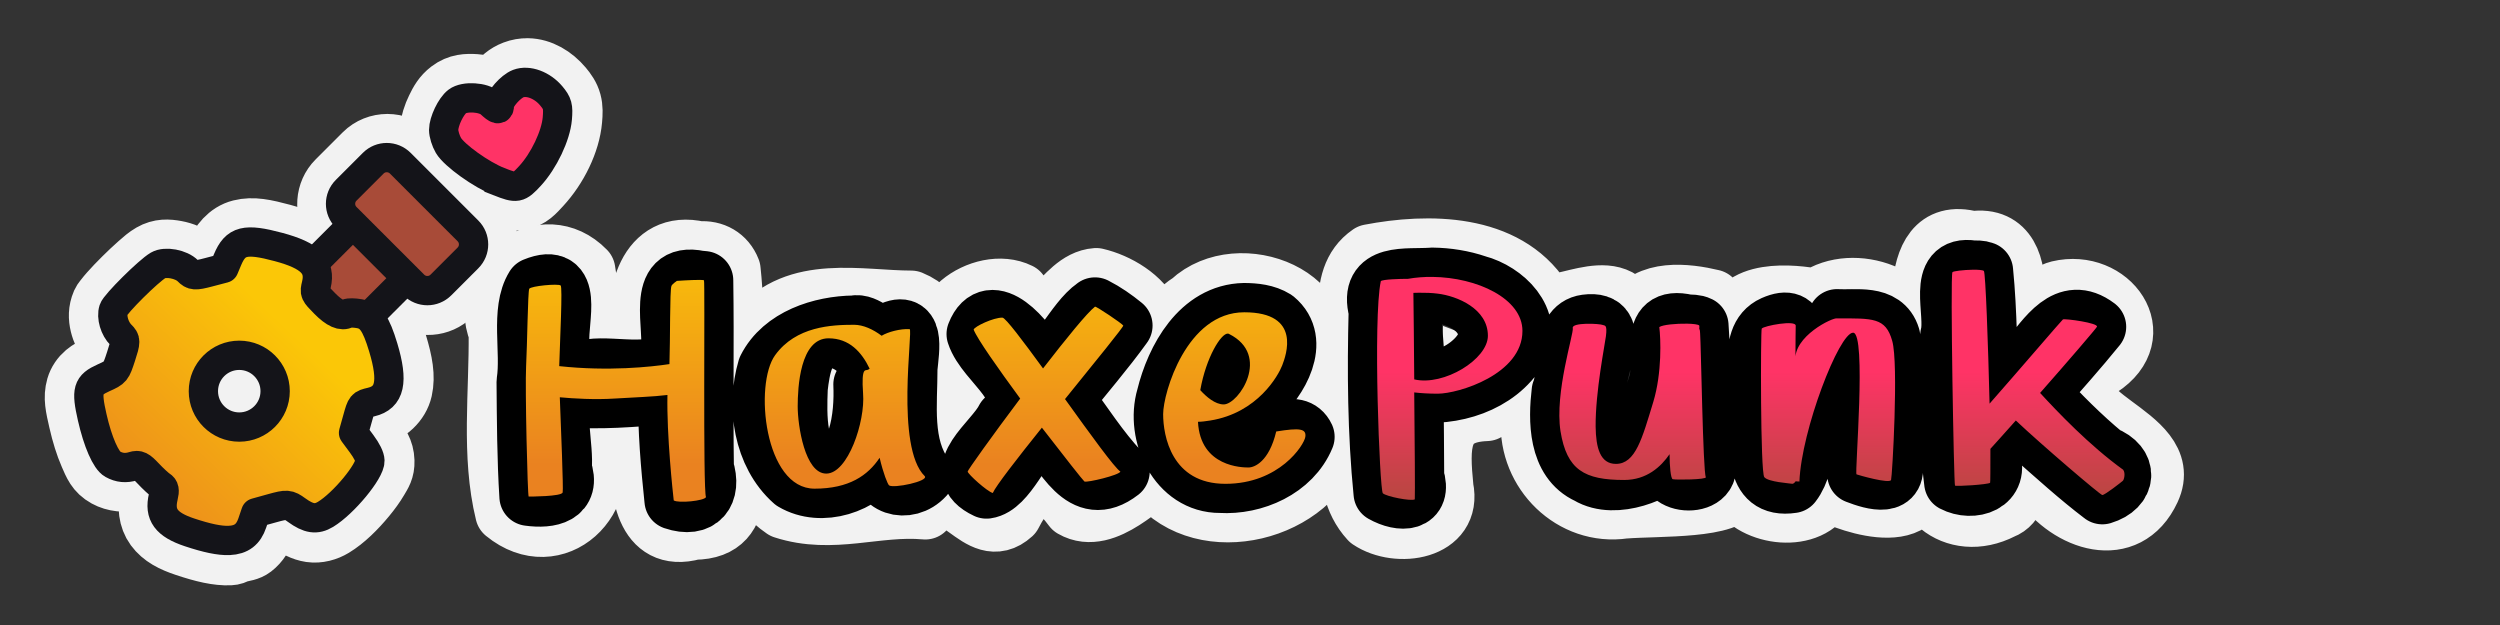 <svg xmlns="http://www.w3.org/2000/svg" xmlns:svg="http://www.w3.org/2000/svg" xmlns:xlink="http://www.w3.org/1999/xlink" id="svg8423" width="1024" height="256" version="1.1" viewBox="0 0 270.933 67.733"><rect x="0" y="0" width="270.933" height="67.733" fill="#333333" stroke="none"/><defs id="defs8417"><linearGradient id="linearGradient4563"><stop id="stop4559" offset="0" stop-color="#a84b38" stop-opacity="1"/><stop id="stop4561" offset="1" stop-color="#f36" stop-opacity="1"/></linearGradient><linearGradient id="linearGradient4555"><stop id="stop4551" offset="0" stop-color="#ea8220" stop-opacity="1"/><stop id="stop4553" offset="1" stop-color="#fbc707" stop-opacity="1"/></linearGradient><linearGradient id="linearGradient4593" x1="29.633" x2="9.156" y1="263.133" y2="284.735" gradientTransform="matrix(0.98,0,0,0.98,3.729,8.486)" gradientUnits="userSpaceOnUse" xlink:href="#linearGradient4591"/><linearGradient id="linearGradient4591"><stop id="stop4587" offset="0" stop-color="#fbc707" stop-opacity="1"/><stop id="stop4589" offset="1" stop-color="#ea8220" stop-opacity="1"/></linearGradient><linearGradient id="linearGradient4627" x1="400" x2="400" y1="192" y2="96" gradientTransform="matrix(0.296,0,0,0.265,-16.396,228.737)" gradientUnits="userSpaceOnUse" xlink:href="#linearGradient4555"/><linearGradient id="linearGradient4629" x1="688.368" x2="688.368" y1="218" y2="154" gradientTransform="matrix(0.296,0,0,0.265,-17.454,228.737)" gradientUnits="userSpaceOnUse" xlink:href="#linearGradient4563"/><linearGradient id="linearGradient4748" x1="400" x2="400" y1="192" y2="96" gradientTransform="matrix(0.296,0,0,0.265,-16.396,228.737)" gradientUnits="userSpaceOnUse" xlink:href="#linearGradient4555"/><linearGradient id="linearGradient4750" x1="688" x2="688" y1="192" y2="96" gradientTransform="matrix(0.296,0,0,0.265,-17.454,228.737)" gradientUnits="userSpaceOnUse" xlink:href="#linearGradient4563"/></defs><g id="layer1" transform="translate(0,-229.267)"><path id="path4722" fill="none" fill-opacity="1" fill-rule="nonzero" stroke="#f2f2f2" stroke-dasharray="none" stroke-dashoffset="0" stroke-linecap="round" stroke-linejoin="round" stroke-miterlimit="4" stroke-opacity="1" stroke-width="6.35" d="m 213.739,255.325 c -8.105,-2.205 -4.766,12.464 -5.398,11.381 -0.089,-5.467 -7.494,-7.976 -11.525,-5.141 -2.318,-0.457 -8.868,-1.23 -9.085,3.344 -0.153,2.651 0.023,11.16 -0.039,9.675 -1.024,-4.102 1.584,-9.876 -2.113,-12.943 -2.779,-0.668 -7.062,-1.157 -8.662,1.805 -1.807,-5.04 -8.904,0.245 -9.781,-1.835 -3.97,-6.071 -12.334,-6.087 -18.7,-4.865 -4.036,2.771 -1.647,8.873 -2.362,12.964 0.88,5.141 -1.441,11.854 2.314,15.923 3.035,2.05 9.105,1.163 8.126,-3.506 -0.431,-4.512 -0.644,-8.047 4.588,-8.233 4.048,-2.111 5.74,-5.022 4.724,0.985 -0.296,5.576 4.542,10.409 10.19,9.583 3.877,-0.296 11.574,0.055 12.225,-2.251 1.769,3.115 8.044,3.912 9.758,0.308 0.765,0.675 10.947,4.914 10.228,-2.326 0.193,-2.409 0.286,-8.658 0.318,-2.685 -1.766,5.567 3.238,9.687 8.439,7.018 3.219,-1.178 0.61,-7.637 4.254,-2.952 2.93,4.222 9.251,6.421 11.867,0.793 2.979,-6.351 -11.852,-8.146 -5.439,-13.232 5.525,-3.584 1.012,-9.774 -4.564,-8.449 -2.988,0.729 -5.246,6.923 -4.701,0.716 0.228,-3.16 -0.716,-6.66 -4.663,-6.075 z m -137.944,1.102 c -5.714,-1.345 -7.219,5.041 -6.379,9.406 -6.736,2.256 -5.053,-2.863 -5.903,-7.273 -4.59,-4.727 -11.941,0.629 -9.551,6.731 0.08,6.475 -0.829,13.306 0.711,19.586 5.544,4.542 11.963,-1.573 9.35,-7.855 -0.634,-2.432 7.506,-2.616 5.407,1.297 -0.321,3.735 0.312,9.975 5.763,8.438 6.495,-0.035 3.987,-7.284 4.305,-11.303 -0.209,-5.632 0.382,-11.353 -0.241,-16.94 -0.574,-1.481 -1.916,-2.224 -3.463,-2.088 z m 43.007,2.895 c -4.041,0.28 -5.415,7.597 -8.305,1.62 -4.022,-1.998 -10.814,2.716 -7.04,6.951 4.405,3.588 2.03,6.915 -1.092,10.473 -3.116,-5.046 2.824,-13.978 -3.617,-16.601 -5.488,-0.005 -12.466,-1.781 -16.686,3.342 -4.077,5.586 -3.042,15.345 2.841,19.371 5.334,1.727 10.071,-0.397 15.37,0.08 3.082,-4.378 5.751,3.865 9.455,0.485 2.111,-4.073 3.755,-4.375 6.5,-0.694 3.668,2.128 8.09,-3.387 8.97,-2.972 5.253,6.432 17.206,3.39 19.409,-4.329 0.855,-5.124 -7.171,-3.064 -2.423,-7.714 3.357,-7.895 -7.908,-12.296 -13.173,-7.397 -5.019,3.195 -7.188,12.335 -5.545,15.958 -7.65,-4.812 0.787,-8.542 1.333,-14.171 -0.914,-2.253 -3.726,-3.882 -5.997,-4.401 z m 15.821,3.301 c 0.722,0.284 0.051,0.157 0,0 z m 21.76,1.961 c 3.809,0.249 -1.548,4.076 0,0 z m -49.607,1.651 c 0.162,0.163 0.483,0.601 0,0 z m -16.567,3.013 c 0.845,2.397 -0.943,8.21 -0.502,2.327 0.113,-0.778 0.127,-1.614 0.502,-2.327 z m 103.821,2.272 c 0.037,-0.007 -0.028,0.08 0,0 z m -98.83,0.725 c 0.05,0.188 -0.68,0.173 0,0 z m 133.896,7.658 0.195,0.157 z m -41.224,0.136 c 0.007,0.008 0.005,0.04 0,0 z m -86.159,0.688 c 0.156,0.654 0.11,0.681 0,0 z m 51.168,0.791 0.035,0.313 z m 28.988,0.406 c 0.144,0.34 -0.075,0.072 0,0 z m -84.144,0.803 c 0.73,0.799 -0.021,0.295 0,0 z" baseline-shift="baseline" clip-rule="nonzero" color="#000" color-interpolation="sRGB" color-interpolation-filters="linearRGB" color-rendering="auto" direction="ltr" display="inline" dominant-baseline="auto" enable-background="accumulate" font-family="SP Marker Font" font-size="medium" font-stretch="normal" font-style="normal" font-variant="normal" font-weight="normal" image-rendering="auto" letter-spacing="3.61" opacity="1" overflow="visible" shape-rendering="auto" text-anchor="start" text-decoration="none" text-rendering="auto" vector-effect="none" visibility="visible" word-spacing="0" writing-mode="lr-tb" style="line-height:125%;-inkscape-font-specification:'SP Marker Font';font-variant-ligatures:normal;font-variant-position:normal;font-variant-caps:normal;font-variant-numeric:normal;font-variant-alternates:normal;font-feature-settings:normal;text-indent:0;text-align:start;text-decoration-line:none;text-decoration-style:solid;text-decoration-color:#000;text-transform:none;text-orientation:mixed;white-space:normal;shape-padding:0;isolation:auto;mix-blend-mode:normal;solid-color:#000;solid-opacity:1"/><g id="g5143" transform="translate(8.2519671e-8,1.0539948e-6)"><path id="path4510-3" fill="none" fill-opacity="1" fill-rule="nonzero" stroke="#f2f2f2" stroke-dasharray="none" stroke-dashoffset="0" stroke-linecap="round" stroke-linejoin="round" stroke-miterlimit="4" stroke-opacity="1" stroke-width="24" d="m 215.779,27.627 c -1.851,-0.03 -3.742,0.28 -5.625,0.996 -3.373,1.282 -5.453,3.348 -7.439,5.617 -0.46,0.525 -0.808,1.135 -1.219,1.691 -2.283,-1.067 -4.611,-1.665 -6.977,-1.809 -3.575,-0.216 -7.176,-0.166 -10.836,2.627 -2.82,2.152 -4.234,4.697 -5.566,7.486 -1.332,2.789 -2.391,5.563 -2.391,9.006 0,3.791 1.054,6.447 2.797,9.396 2.387,4.041 5.927,6.628 10.217,9.699 4.29,3.072 9.044,5.93 13.457,7.656 3.759,1.47 6.532,2.893 10.623,2.133 4.091,-0.76 6.242,-3.373 8.682,-6.016 6.761,-7.324 11.956,-17.744 12.756,-27.033 0.229,-2.665 0.37,-4.923 -0.311,-7.447 -0.68,-2.524 -2.117,-4.51 -3.596,-6.268 -3.79,-4.504 -9.018,-7.651 -14.572,-7.736 z m -1.018,12.18 c 1.119,0.039 4.367,0.862 6.406,3.285 1.118,1.328 1.153,1.526 1.189,1.66 0.036,0.134 0.139,1.002 -0.059,3.301 -0.408,4.739 -5.065,14.991 -9.619,19.924 -1.145,1.24 -1.847,1.862 -2.17,2.158 -0.503,-0.15 -1.718,-0.447 -3.941,-1.316 -2.8,-1.095 -7.19,-3.621 -10.846,-6.238 -3.655,-2.617 -6.853,-6.026 -6.865,-6.047 -0.391,-0.663 -1.039,-3.358 -1.125,-3.338 0.015,-0.132 0.422,-2.133 1.215,-3.793 0.731,-1.529 1.807,-2.795 1.895,-2.949 0.159,0.06 1.545,-0.442 2.947,-0.357 1.759,0.107 3.495,1.105 2.99,0.635 0.801,0.746 1.501,1.376 2.289,1.965 0.788,0.589 1.5,1.291 3.564,1.697 1.032,0.203 2.623,0.21 4.119,-0.51 1.496,-0.72 2.52,-2.012 3.004,-2.982 0.736,-1.475 0.814,-2.393 0.809,-3.148 0.211,-0.37 0.645,-0.997 1.178,-1.605 1.085,-1.24 2.873,-2.384 2.68,-2.311 0.063,-0.024 0.18,-0.035 0.34,-0.029 z m -4.264,4.1 c -0.034,0.168 -0.047,0.14 0,0 z m -52.082,14.695 c -3.556,0 -7.107,1.334 -9.781,4.008 l -11.088,11.088 c -4.846,4.846 -5.285,12.581 -1.348,17.971 l -8.418,8.418 c -3.291,-2.022 -7.293,-3.417 -12.166,-4.723 -3.544,-0.95 -6.586,-1.708 -9.383,-2.068 -2.797,-0.36 -5.353,-0.323 -7.943,0.326 -5.182,1.298 -8.689,5.803 -10.637,10.451 l -0.316,0.746 -3.418,0.9 c -2.303,0.605 -3.017,0.651 -3.123,0.701 -2.625,-2.466 -5.634,-3.628 -8.725,-4.207 -3.26,-0.61 -6.646,-0.851 -10.291,1.256 -1.913,1.106 -3.405,2.424 -5.359,4.148 -1.955,1.724 -4.108,3.76 -6.172,5.809 -2.064,2.049 -4.026,4.093 -5.602,5.877 -0.788,0.892 -1.48,1.71 -2.082,2.51 -0.602,0.8 -1.122,1.171 -1.758,3.145 -1.026,3.187 -0.695,6.142 0.119,8.918 0.726,2.473 2.118,4.744 3.963,6.797 -0.068,0.095 -0.181,0.881 -0.996,3.375 -0.842,2.578 -1.373,3.763 -1.471,4.039 -0.137,0.058 -0.712,0.391 -2.479,1.188 -1.851,0.833 -3.575,1.69 -5.234,3.078 -1.659,1.388 -3.144,3.501 -3.793,5.75 -1.297,4.498 -0.316,8.383 0.98,14.1 1.211,5.34 2.692,10.069 4.371,13.914 1.679,3.845 2.81,6.967 7.006,9.271 3.537,1.942 7.843,2.299 11.803,1.41 0.064,0.087 0.212,0.159 1.256,1.27 1.09,1.161 2.257,2.316 3.328,3.309 0.468,0.434 0.949,0.754 1.359,1.113 -1.003,4.559 -0.65,9.568 2.162,13.391 2.901,3.945 7.228,6.092 12.541,7.861 7.357,2.449 13.101,3.835 18.389,3.625 1.129,-0.048 2.222,-0.413 3.152,-1.055 2.204,-0.475 4.516,-0.723 6.305,-2.098 2.684,-2.062 4.4,-4.98 5.434,-8.031 l 0.412,-1.217 3.543,-0.982 c 2.262,-0.627 3.575,-0.853 3.996,-0.936 0.096,0.08 0.312,0.234 1.002,0.736 2.852,2.076 5.656,3.671 9.006,4.164 3.35,0.493 6.809,-0.514 9.486,-2.135 4.811,-2.913 9.471,-7.585 13.428,-12.371 1.978,-2.393 3.722,-4.788 5.078,-7.102 1.356,-2.314 2.682,-4.123 2.562,-7.84 -0.145,-4.485 -2.113,-6.98 -4.57,-10.297 l -1.572,-2.119 0.85,-3.012 c 0.552,-1.97 0.73,-2.398 0.674,-2.426 0.181,-0.049 0.18,-0.058 0.514,-0.137 5.331,-1.262 10.218,-5.644 11.436,-11.139 1.218,-5.494 0.116,-11.332 -2.119,-18.766 -1.26,-4.19 -2.393,-7.431 -3.959,-10.191 l 8.09,-8.09 c 5.389,3.939 13.124,3.501 17.971,-1.346 l 11.088,-11.08 c 5.348,-5.348 5.348,-14.23 0,-19.578 l -27.713,-27.711 c -2.674,-2.674 -6.231,-4.008 -9.787,-4.008 z m 0,11.902 c 0.451,5e-6 0.902,0.197 1.299,0.594 l 27.719,27.713 c 0.794,0.794 0.794,1.804 0,2.598 l -11.088,11.088 c -0.794,0.794 -1.804,0.794 -2.598,0 l -0.535,-0.535 c 0.568,-4.161 -0.71,-8.542 -3.865,-11.697 L 158.268,89.176 c -2.674,-2.674 -6.233,-4.008 -9.789,-4.008 -0.643,0 -1.282,0.059 -1.92,0.146 l -0.529,-0.529 c -0.794,-0.794 -0.794,-1.812 0,-2.605 l 11.086,-11.082 c 0.397,-0.397 0.85,-0.594 1.301,-0.594 z m -13.857,29.775 13.686,13.686 -8.871,8.871 c -0.368,-0.1 -0.735,-0.191 -1.1,-0.256 -1.384,-0.246 -2.719,-0.384 -3.994,-0.406 -0.638,-0.011 -1.253,0.001 -1.957,0.082 -0.397,0.046 -1.147,0.377 -1.705,0.531 -0.451,-0.216 -1.723,-1.04 -3.381,-2.725 -1.651,-1.678 -1.803,-1.952 -1.852,-1.883 0.024,-0.107 0.005,-0.046 0.035,-0.17 0.657,-2.724 0.624,-5.7 -0.125,-8.467 z m -42.078,4.893 c 1.787,0.03 5.116,0.471 10.027,1.787 2.942,0.788 5.255,1.634 7.002,2.422 -2.567,5.183 -1.721,11.718 2.557,15.996 l 11.088,11.08 c 4.361,4.36 11.065,5.163 16.291,2.412 0.545,1.366 1.144,3.053 1.787,5.191 1.98,6.584 2.27,10.999 1.891,12.713 -0.38,1.714 -0.077,1.491 -2.473,2.059 -0.99,0.234 -1.908,0.421 -3.102,0.887 -1.193,0.466 -2.751,1.428 -3.801,2.701 -2.1,2.547 -2.272,4.507 -3.086,7.412 l -1.631,5.846 c -0.501,1.784 -0.15,3.699 0.951,5.189 l 3.322,4.48 c 1.076,1.452 1.639,2.823 1.938,3.475 -0.13,0.392 -0.31,0.889 -0.639,1.449 -0.887,1.513 -2.317,3.512 -3.979,5.521 -3.323,4.019 -7.825,8.203 -10.395,9.76 -1.116,0.676 -1.12,0.582 -1.52,0.523 -0.399,-0.059 -1.623,-0.487 -3.691,-1.992 -1.782,-1.297 -4.133,-2.835 -7.078,-3.049 -2.946,-0.214 -5.022,0.509 -8.188,1.387 l -6.607,1.83 c -1.915,0.53 -3.443,1.972 -4.082,3.854 l -1.424,4.223 h -0.008 c -0.519,1.533 -0.995,2.075 -1.381,2.371 -0.386,0.296 -0.959,0.604 -2.613,0.67 -2.574,0.102 -7.373,-0.765 -14.121,-3.012 -4.213,-1.403 -6.144,-2.873 -6.674,-3.594 -0.53,-0.721 -0.774,-1.214 -0.125,-3.906 0.399,-1.654 0.79,-3.251 0.354,-5.521 -0.436,-2.271 -2.344,-4.568 -3.83,-5.521 0.386,0.248 -0.577,-0.461 -1.426,-1.248 -0.849,-0.787 -1.862,-1.782 -2.738,-2.715 -1.622,-1.727 -2.82,-3.113 -5.107,-4.238 -2.288,-1.125 -5.456,-0.935 -7.168,-0.406 -1.831,0.565 -2.201,0.517 -3.758,-0.338 1.409,0.774 -0.524,-0.684 -1.779,-3.559 -1.255,-2.874 -2.583,-7.008 -3.66,-11.76 -1.199,-5.288 -1.163,-7.898 -1.145,-8.023 0.24,-0.194 1.012,-0.687 2.406,-1.314 2.519,-1.133 4.875,-2.051 6.865,-4.496 1.99,-2.445 2.496,-4.674 3.564,-7.943 1.009,-3.087 1.787,-4.887 1.779,-7.758 -0.008,-2.871 -2.059,-5.856 -3.307,-7.078 -0.383,-0.375 -1.028,-1.419 -1.328,-2.443 -0.256,-0.874 -0.182,-1.442 -0.186,-1.588 0.311,-0.405 0.779,-0.969 1.389,-1.66 1.311,-1.485 3.138,-3.396 5.057,-5.301 1.919,-1.904 3.937,-3.815 5.654,-5.33 1.592,-1.405 3.023,-2.457 3.273,-2.635 -0.061,0.12 1.055,-0.191 2.232,0.029 1.404,0.263 2.808,1.116 2.836,1.145 1.275,1.296 3.979,3.179 6.725,3.365 2.745,0.186 4.638,-0.432 7.545,-1.195 l 6.281,-1.654 c 1.805,-0.475 3.287,-1.763 4.008,-3.484 l 1.463,-3.477 c 1.362,-3.251 1.467,-3.192 2.486,-3.447 0.255,-0.064 0.68,-0.1 1.275,-0.09 z m -4.479,34.363 c -11.36,3e-5 -20.699,9.332 -20.699,20.691 3.1e-5,11.36 9.339,20.699 20.699,20.699 11.36,4e-5 20.699,-9.339 20.699,-20.699 2e-5,-11.36 -9.339,-20.691 -20.699,-20.691 z m -10e-7,8.996 c 6.555,-5e-5 11.694,5.139 11.694,11.694 -2e-5,6.555 -5.138,11.707 -11.694,11.707 -6.555,-5e-5 -18.146,-10.552 -11.694,-11.707 4.179,-0.748 8.012,-7.701 11.694,-11.694 z" baseline-shift="baseline" clip-rule="nonzero" color="#000" color-interpolation="sRGB" color-interpolation-filters="linearRGB" color-rendering="auto" direction="ltr" display="inline" dominant-baseline="auto" enable-background="accumulate" font-family="sans-serif" font-size="medium" font-stretch="normal" font-style="normal" font-variant="normal" font-weight="normal" image-rendering="auto" letter-spacing="normal" opacity="1" overflow="visible" shape-rendering="auto" text-anchor="start" text-decoration="none" text-rendering="auto" transform="matrix(0.265,0,0,0.265,0,229.267)" vector-effect="none" visibility="visible" word-spacing="normal" writing-mode="lr-tb" style="line-height:normal;font-variant-ligatures:normal;font-variant-position:normal;font-variant-caps:normal;font-variant-numeric:normal;font-variant-alternates:normal;font-feature-settings:normal;text-indent:0;text-align:start;text-decoration-line:none;text-decoration-style:solid;text-decoration-color:#000;text-transform:none;text-orientation:mixed;white-space:normal;shape-padding:0;isolation:auto;mix-blend-mode:normal;solid-color:#000;solid-opacity:1"/><path id="rect4569" fill="#a84b38" fill-opacity="1" stroke="#141419" stroke-dasharray="none" stroke-linecap="round" stroke-linejoin="round" stroke-miterlimit="4" stroke-opacity="1" stroke-width="3.175" d="m 33.419,258.383 4.4,-4.4 c 0.812,-0.812 2.121,-0.812 2.933,0 l 2.933,2.933 c 0.812,0.812 0.812,2.121 0,2.933 l -4.4,4.4 c -0.812,0.812 -2.121,0.812 -2.933,0 l -2.933,-2.933 c -0.812,-0.812 -0.812,-2.121 8e-6,-2.933 z" opacity="1"/><path id="rect4573" fill="#a84b38" fill-opacity="1" stroke="#141419" stroke-dasharray="none" stroke-linecap="round" stroke-linejoin="round" stroke-miterlimit="4" stroke-opacity="1" stroke-width="3.175" d="m 37.515,249.888 2.933,-2.933 c 0.812,-0.812 2.121,-0.812 2.933,0 l 7.333,7.333 c 0.812,0.812 0.812,2.121 -7e-6,2.933 l -2.933,2.933 c -0.812,0.812 -2.121,0.812 -2.933,0 l -7.333,-7.333 c -0.812,-0.812 -0.812,-2.121 0,-2.933 z" opacity="1"/><path id="path4500" fill="url(#linearGradient4593)" fill-opacity="1" stroke="#141419" stroke-dasharray="none" stroke-linejoin="round" stroke-miterlimit="4" stroke-opacity="1" stroke-width="3.175" d="m 24.838,287.836 c 1.337,-0.053 2.087,-0.668 2.498,-1.881 l 0.379,-1.117 1.748,-0.485 c 1.642,-0.455 1.805,-0.443 2.68,0.194 1.302,0.948 2.133,1.07 3.137,0.462 1.953,-1.183 4.847,-4.683 4.81,-5.818 -0.013,-0.412 -0.337,-1.071 -0.899,-1.829 l -0.878,-1.185 0.433,-1.546 c 0.429,-1.532 0.443,-1.548 1.479,-1.793 2.044,-0.484 2.425,-2.202 1.31,-5.911 -0.786,-2.613 -1.375,-3.45 -2.582,-3.664 -0.564,-0.1 -1.151,-0.111 -1.303,-0.023 -0.598,0.345 -1.407,-0.013 -2.469,-1.093 -1.104,-1.122 -1.109,-1.135 -0.894,-2.028 0.488,-2.025 -0.653,-3.159 -4.108,-4.085 -3.608,-0.967 -4.647,-0.706 -5.523,1.384 l -0.386,0.921 -1.663,0.436 c -1.488,0.391 -1.724,0.374 -2.241,-0.151 -0.727,-0.739 -2.438,-1.059 -3.225,-0.604 -1.034,0.597 -4.631,4.167 -4.833,4.797 -0.261,0.809 0.11,2.073 0.81,2.759 0.528,0.517 0.529,0.699 0.006,2.298 -0.564,1.726 -0.576,1.741 -1.903,2.338 -1.733,0.78 -1.895,1.34 -1.231,4.268 0.606,2.67 1.487,4.688 2.224,5.093 0.723,0.397 1.419,0.464 2.226,0.215 0.569,-0.176 0.828,-0.048 1.623,0.798 0.52,0.554 1.151,1.138 1.401,1.299 0.351,0.225 0.404,0.502 0.233,1.213 -0.47,1.948 0.321,3.023 2.841,3.862 1.866,0.621 3.261,0.919 4.301,0.878 z m 1.091,-12.287 c -2.148,-1e-5 -3.889,-1.741 -3.889,-3.889 -9e-6,-2.148 1.741,-3.889 3.889,-3.889 2.148,-1e-5 3.889,1.741 3.889,3.889 -2e-6,2.148 -1.741,3.889 -3.889,3.889 z"/><path id="path5109" fill="#f36" fill-opacity="1" stroke="#141419" stroke-dasharray="none" stroke-miterlimit="4" stroke-opacity="1" stroke-width="3.175" d="m 54.077,248.953 c -1.908,-0.746 -4.841,-2.846 -5.476,-3.921 -0.286,-0.484 -0.52,-1.24 -0.52,-1.679 0,-0.928 0.784,-2.568 1.481,-3.1 0.782,-0.597 2.844,-0.472 3.584,0.217 0.763,0.711 0.976,0.753 0.976,0.192 0,-0.641 1.205,-2.018 2.046,-2.338 1.063,-0.404 2.587,0.161 3.564,1.321 0.687,0.816 0.779,1.158 0.666,2.472 -0.16,1.856 -1.462,4.59 -2.959,6.212 -1.253,1.357 -1.413,1.387 -3.362,0.625 z"/></g><path id="path4615" fill="url(#linearGradient4748)" fill-opacity="1" stroke="#000" stroke-dasharray="none" stroke-linecap="round" stroke-linejoin="round" stroke-miterlimit="4" stroke-opacity="1" stroke-width="6.35" d="m 75.782,259.602 c -4.91,-1.039 -2.642,5.227 -3.204,8.031 -0.815,2.62 -5.945,1.152 -8.589,1.553 -2.215,0.134 -4.279,-0.058 -3.289,-2.843 -0.166,-2.481 1.571,-7.763 -2.772,-5.995 -1.608,2.584 -0.43,7.015 -0.942,10.291 0.037,4.148 0.046,8.303 0.309,12.442 2.29,0.322 4.684,-0.159 3.658,-3 0.245,-2.436 -0.903,-6.302 0.3,-7.71 3.692,0.332 7.399,-0.009 11.08,-0.3 -0.049,3.819 0.283,7.631 0.681,11.425 2.841,0.969 4.222,-0.809 3.347,-3.479 -0.106,-6.788 0.033,-13.579 -0.068,-20.367 l -0.512,-0.05 z m 42.887,2.899 c -2.264,1.552 -4.107,6.162 -6.039,6.136 -1.273,-2.537 -5.273,-7.263 -6.878,-3.167 1.033,3.219 6.81,6.188 3.156,9.21 -1.239,2.482 -6.228,5.644 -1.999,7.62 2.238,-0.309 3.862,-4.842 6.004,-6.688 2.311,2.636 4.389,7.957 8.509,4.758 -2.264,-2.397 -4.029,-5.221 -6.003,-7.856 2.1,-2.658 4.335,-5.218 6.313,-7.967 -0.949,-0.775 -1.971,-1.49 -3.064,-2.047 z m 16.172,0.609 c -4.81,0.094 -7.502,5.037 -8.512,9.166 -1.184,4.029 1.291,9.443 5.936,9.408 3.642,0.223 7.747,-1.567 9.198,-5.075 -0.951,-2.054 -4.123,-0.334 -4.064,1.77 -1.902,3.277 -7.268,0.779 -7.475,-2.535 0.549,-1.785 4.984,-1.148 6.423,-3.441 2.236,-1.908 4.709,-6.17 1.844,-8.542 -0.996,-0.621 -2.203,-0.742 -3.35,-0.751 z m -42.298,1.355 c -3.555,0.046 -7.745,1.379 -9.443,4.737 -1.215,4.111 -0.451,9.298 2.862,12.24 3.055,1.808 7.489,0.358 9.366,-2.564 -0.294,3.144 3.039,4.017 4.889,1.992 -2.454,-3.317 -1.784,-7.824 -1.793,-11.712 0.197,-2.065 0.875,-5.565 -2.262,-3.798 -1.128,0.662 -2.246,-1.213 -3.619,-0.894 z m 40.524,0.954 c 3.549,1.159 2.787,6.71 -0.453,7.677 -4.273,-0.528 -1.701,-5.624 0.14,-7.57 l 0.313,-0.107 z m -43.277,0.512 c 2.779,0.03 5.232,2.734 3.695,4.998 0.153,3.325 -0.404,9.009 -4.36,9.604 -2.838,-1.934 -2.707,-6.12 -2.59,-9.234 0.241,-2.006 0.654,-5.243 3.255,-5.368 z" font-family="SP Marker Font" font-size="medium" font-stretch="normal" font-style="normal" font-variant="normal" font-weight="normal" letter-spacing="3.61" word-spacing="0" style="line-height:125%;-inkscape-font-specification:'SP Marker Font'"/><path id="path4617" fill="url(#linearGradient4750)" fill-opacity="1" stroke="#000" stroke-dasharray="none" stroke-linecap="round" stroke-linejoin="round" stroke-miterlimit="4" stroke-opacity="1" stroke-width="6.35" d="m 213.786,258.499 c -4.052,-0.643 -1.853,4.746 -2.512,7.124 0.006,5.311 -0.253,10.665 0.429,15.942 2.045,1.082 5.202,0.142 4.002,-2.873 0.521,-2.064 2.996,-5.258 4.635,-2.133 2.463,2.158 4.886,4.376 7.495,6.357 2.715,-0.811 2.881,-3.296 0.22,-4.32 -2.491,-2.065 -4.777,-4.365 -6.965,-6.745 2.07,-2.373 4.176,-4.718 6.158,-7.165 -3.335,-2.515 -5.473,1.186 -7.417,3.486 -1.292,1.106 -3.563,4.9 -4.232,4.232 -0.171,-4.591 -0.15,-9.205 -0.604,-13.777 -0.386,-0.154 -0.804,-0.122 -1.207,-0.129 z m -58.55,0.777 c -2.78,0.213 -7.017,-0.596 -5.906,3.673 -0.166,6.589 -0.123,13.216 0.531,19.773 1.959,1.108 4.38,1.034 3.476,-1.78 -0.011,-3.049 -0.039,-6.098 -0.072,-9.147 4.13,0.59 9.05,-0.914 11.264,-4.651 1.709,-3.233 -1.505,-6.284 -4.476,-7.061 -1.548,-0.527 -3.183,-0.787 -4.817,-0.808 z m -1.418,1.716 c 3.005,-0.163 7.237,1.103 7.43,4.662 -0.324,3.229 -6.218,6.223 -7.989,4.027 0.467,-2.548 -0.981,-7.228 0.559,-8.689 z m 45.275,2.781 c 0.37,1.765 -3.967,2.499 -4.517,4.62 -0.008,-1.906 0.809,-5.32 -2.375,-3.919 -3.25,1.445 -1.004,6.89 -1.674,9.919 0.224,2.841 -0.791,7.993 3.709,7.305 1.816,-2.332 1.421,-7.269 3.195,-10.398 0.841,-1.489 2.007,-6.744 3.829,-5.322 0.7,4.87 -0.07,9.805 -0.062,14.697 1.85,0.718 4.681,1.511 3.916,-1.545 0.09,-4.439 0.73,-8.993 -0.19,-13.369 -0.774,-2.549 -3.838,-1.859 -5.83,-1.988 z m -16.276,0.572 c -4.541,-1.054 -2.264,3.988 -3.214,6.649 -1.038,2.89 -1.012,7.587 -4.483,8.547 -3.251,-0.868 -2.013,-5.273 -1.971,-7.828 -0.45,-2.333 3.063,-7.929 -1.259,-7.356 -2.865,0.383 -1.809,5.067 -2.728,7.317 -0.373,3.141 -0.392,7.514 2.961,9.046 2.995,1.799 7.732,-0.42 8.819,-1.752 -1.252,3.248 5.495,3.277 3.735,0.012 -0.278,-4.805 -0.179,-9.64 -0.523,-14.432 -0.416,-0.21 -0.889,-0.176 -1.338,-0.203 z" font-family="SP Marker Font" font-size="medium" font-stretch="normal" font-style="normal" font-variant="normal" font-weight="normal" letter-spacing="3.61" word-spacing="0" style="line-height:125%;-inkscape-font-specification:'SP Marker Font'"/><path id="path4716" fill="url(#linearGradient4627)" fill-opacity="1" stroke="none" stroke-dasharray="none" stroke-linecap="round" stroke-linejoin="round" stroke-miterlimit="4" stroke-opacity="1" stroke-width="6.35" d="m 75.782,259.602 c -0.844,-0.004 -2.428,0.105 -2.428,0.105 0,0 -0.526,0.359 -0.588,0.553 -0.186,0.443 -0.124,5.865 -0.217,8.465 -2.011,0.304 -6.591,0.802 -11.944,0.221 0.093,-2.988 0.371,-8.576 0.154,-8.742 -0.278,-0.221 -3.218,0.055 -3.403,0.36 -0.155,0.332 -0.217,6.086 -0.34,8.382 -0.124,2.296 0.155,14.136 0.279,14.136 0.124,0 3.558,-2.5e-4 3.682,-0.443 0.093,-0.332 -0.185,-7.082 -0.309,-10.318 1.454,0.138 3.806,0.277 5.941,0.138 2.166,-0.138 4.208,-0.194 5.724,-0.388 -0.093,4.398 0.588,10.595 0.681,11.425 0.464,0.332 3.342,0.055 3.496,-0.36 -0.34,-0.636 -0.093,-23.348 -0.217,-23.486 -0.031,-0.035 -0.23,-0.048 -0.512,-0.05 z m 42.887,2.899 c -0.835,0.636 -3.125,3.458 -5.632,6.695 -2.197,-3.015 -4.053,-5.477 -4.394,-5.505 -0.959,-0.028 -3.063,0.968 -3.125,1.3 0.402,1.024 2.63,4.177 5.044,7.469 -3.032,4.039 -5.724,7.801 -5.694,7.912 0.031,0.277 2.104,2.157 2.723,2.323 0.34,-0.775 2.661,-3.762 5.322,-7.082 2.413,3.126 4.487,5.754 4.61,5.837 0.309,0.138 3.775,-0.691 3.899,-1.078 -0.619,-0.387 -3.28,-4.067 -6.003,-7.856 3.311,-4.094 6.374,-7.856 6.313,-7.967 -0.124,-0.221 -2.971,-2.13 -3.064,-2.047 z m 16.172,0.609 c -6.25,0 -8.787,8.742 -8.787,11.038 0,2.324 0.897,7.552 6.745,7.552 5.848,0 8.54,-4.205 8.664,-5.09 0.124,-0.885 -0.588,-0.996 -3.156,-0.581 -0.774,3.264 -2.352,3.901 -3.002,3.901 -0.619,0 -5.229,-0.028 -5.477,-4.952 0.371,0 0.805,-0.056 1.331,-0.139 5.167,-0.83 7.395,-4.924 7.798,-5.975 0.402,-1.051 2.166,-5.754 -4.116,-5.754 z m -42.298,1.355 c -2.413,0 -6.281,0.166 -8.54,3.292 -2.29,3.154 -1.176,14.468 4.27,14.468 3.744,0 5.786,-1.438 7.055,-3.347 0.402,1.715 0.867,2.849 1.021,2.987 0.464,0.36 4.332,-0.443 3.868,-0.996 -3.218,-3.154 -1.238,-15.906 -1.64,-15.934 -1.021,-0.055 -2.352,0.304 -3.032,0.719 -0.928,-0.692 -1.981,-1.19 -3.002,-1.19 z m 40.524,0.954 c 0.049,0.002 0.094,0.016 0.135,0.042 4.579,2.296 1.052,7.635 -0.588,7.635 -0.928,0 -1.887,-0.83 -2.537,-1.549 0.638,-3.579 2.255,-6.161 2.99,-6.128 z m -43.277,0.512 c 2.259,0 3.59,1.494 4.456,3.292 -0.093,0.083 -0.186,0.111 -0.186,0.111 -0.217,0.166 -0.743,-0.47 -0.526,2.572 0.248,3.043 -1.64,8.686 -3.991,8.686 -2.321,0 -3.094,-5.228 -3.094,-7.276 0,-2.047 0.247,-7.386 3.342,-7.386 z" font-family="SP Marker Font" font-size="medium" font-stretch="normal" font-style="normal" font-variant="normal" font-weight="normal" letter-spacing="3.61" word-spacing="0" style="line-height:125%;-inkscape-font-specification:'SP Marker Font'"/><path id="path4718" fill="url(#linearGradient4629)" fill-opacity="1" stroke="none" stroke-dasharray="none" stroke-linecap="round" stroke-linejoin="round" stroke-miterlimit="4" stroke-opacity="1" stroke-width="6.35" d="m 213.786,258.499 c -0.954,0.014 -2.119,0.146 -2.196,0.267 -0.248,0.387 0.155,23.043 0.279,23.126 0.093,0.111 3.589,-0.111 3.806,-0.304 0.031,-0.055 0.031,-1.494 0.031,-3.679 0.402,-0.443 1.454,-1.604 2.754,-3.071 2.785,2.628 9.159,8.078 9.376,8.078 0.278,0 2.073,-1.411 2.197,-1.522 0.155,-0.083 0.34,-0.857 0.062,-1.217 -3.682,-2.656 -7.148,-6.307 -9.004,-8.327 3.001,-3.403 6.065,-6.971 6.158,-7.165 0.217,-0.415 -3.465,-0.913 -3.682,-0.802 -0.124,0.083 -4.734,5.477 -7.952,9.129 -0.155,-6.446 -0.433,-14.219 -0.618,-14.385 -0.139,-0.104 -0.635,-0.137 -1.207,-0.129 z m -58.55,0.777 c -0.897,-0.01 -1.791,0.058 -2.652,0.209 -0.928,0 -2.723,0.055 -2.94,0.249 -0.866,4.066 -0.124,22.629 0.217,22.988 0.371,0.36 3.063,0.885 3.465,0.664 0.031,-0.553 1e-5,-6.031 -0.062,-11.591 0.712,0.083 1.578,0.138 2.538,0.138 2.259,0 9.19,-2.103 9.19,-6.805 0,-3.501 -4.912,-5.801 -9.756,-5.852 z m -1.418,1.716 c 0.661,-0.006 1.358,0.014 1.984,0.097 2.104,0.249 5.446,1.632 5.446,4.565 0,2.545 -4.765,5.477 -7.983,4.73 -0.031,-3.762 -0.061,-7.386 -0.092,-9.378 0.209,-0.007 0.425,-0.012 0.646,-0.015 z m 45.275,2.781 c -0.429,-0.143 -4.788,1.938 -4.517,4.62 0,-2.075 0.031,-3.624 0.031,-3.818 0.062,-0.664 -3.465,8e-5 -3.682,0.304 -0.124,0.194 -0.155,15.602 0.279,16.1 0.433,0.526 2.754,0.664 3.032,0.719 0.124,0 0.247,-0.11 0.371,-0.276 0.124,0.028 0.248,0.028 0.402,0.028 0.217,-5.56 4.301,-16.128 5.817,-16.128 1.485,0 0.154,15.27 0.371,15.353 0.217,0.083 3.59,1.051 3.744,0.608 0.124,-0.332 0.835,-12.642 0.124,-15.076 -0.712,-2.545 -2.104,-2.434 -5.972,-2.434 z m -16.276,0.572 c -1.135,-0.02 -2.627,0.11 -2.994,0.369 0.155,1.217 0.31,4.924 -0.65,8.105 -1.207,3.956 -1.919,6.722 -4.054,6.722 -1.702,0 -2.166,-1.743 -2.196,-4.039 -0.031,-3.79 1.021,-8.99 1.114,-9.793 0.155,-1.245 -0.093,-1.134 -0.31,-1.217 -0.371,-0.166 -3.434,-0.304 -3.28,0.332 0.124,0.581 -1.98,6.999 -1.331,11.176 0.681,4.205 2.599,5.283 6.9,5.283 2.444,0 3.991,-1.438 4.92,-2.794 0,1.272 0.124,2.628 0.34,2.711 0.371,0.083 3.682,0.055 3.59,-0.222 -0.309,-0.526 -0.526,-14.495 -0.619,-15.574 0,-0.249 -0.031,-0.387 -0.093,-0.498 0.031,-0.194 0,-0.332 0,-0.36 -0.104,-0.124 -0.657,-0.191 -1.338,-0.203 z" font-family="SP Marker Font" font-size="medium" font-stretch="normal" font-style="normal" font-variant="normal" font-weight="normal" letter-spacing="3.61" word-spacing="0" style="line-height:125%;-inkscape-font-specification:'SP Marker Font'"/></g></svg>